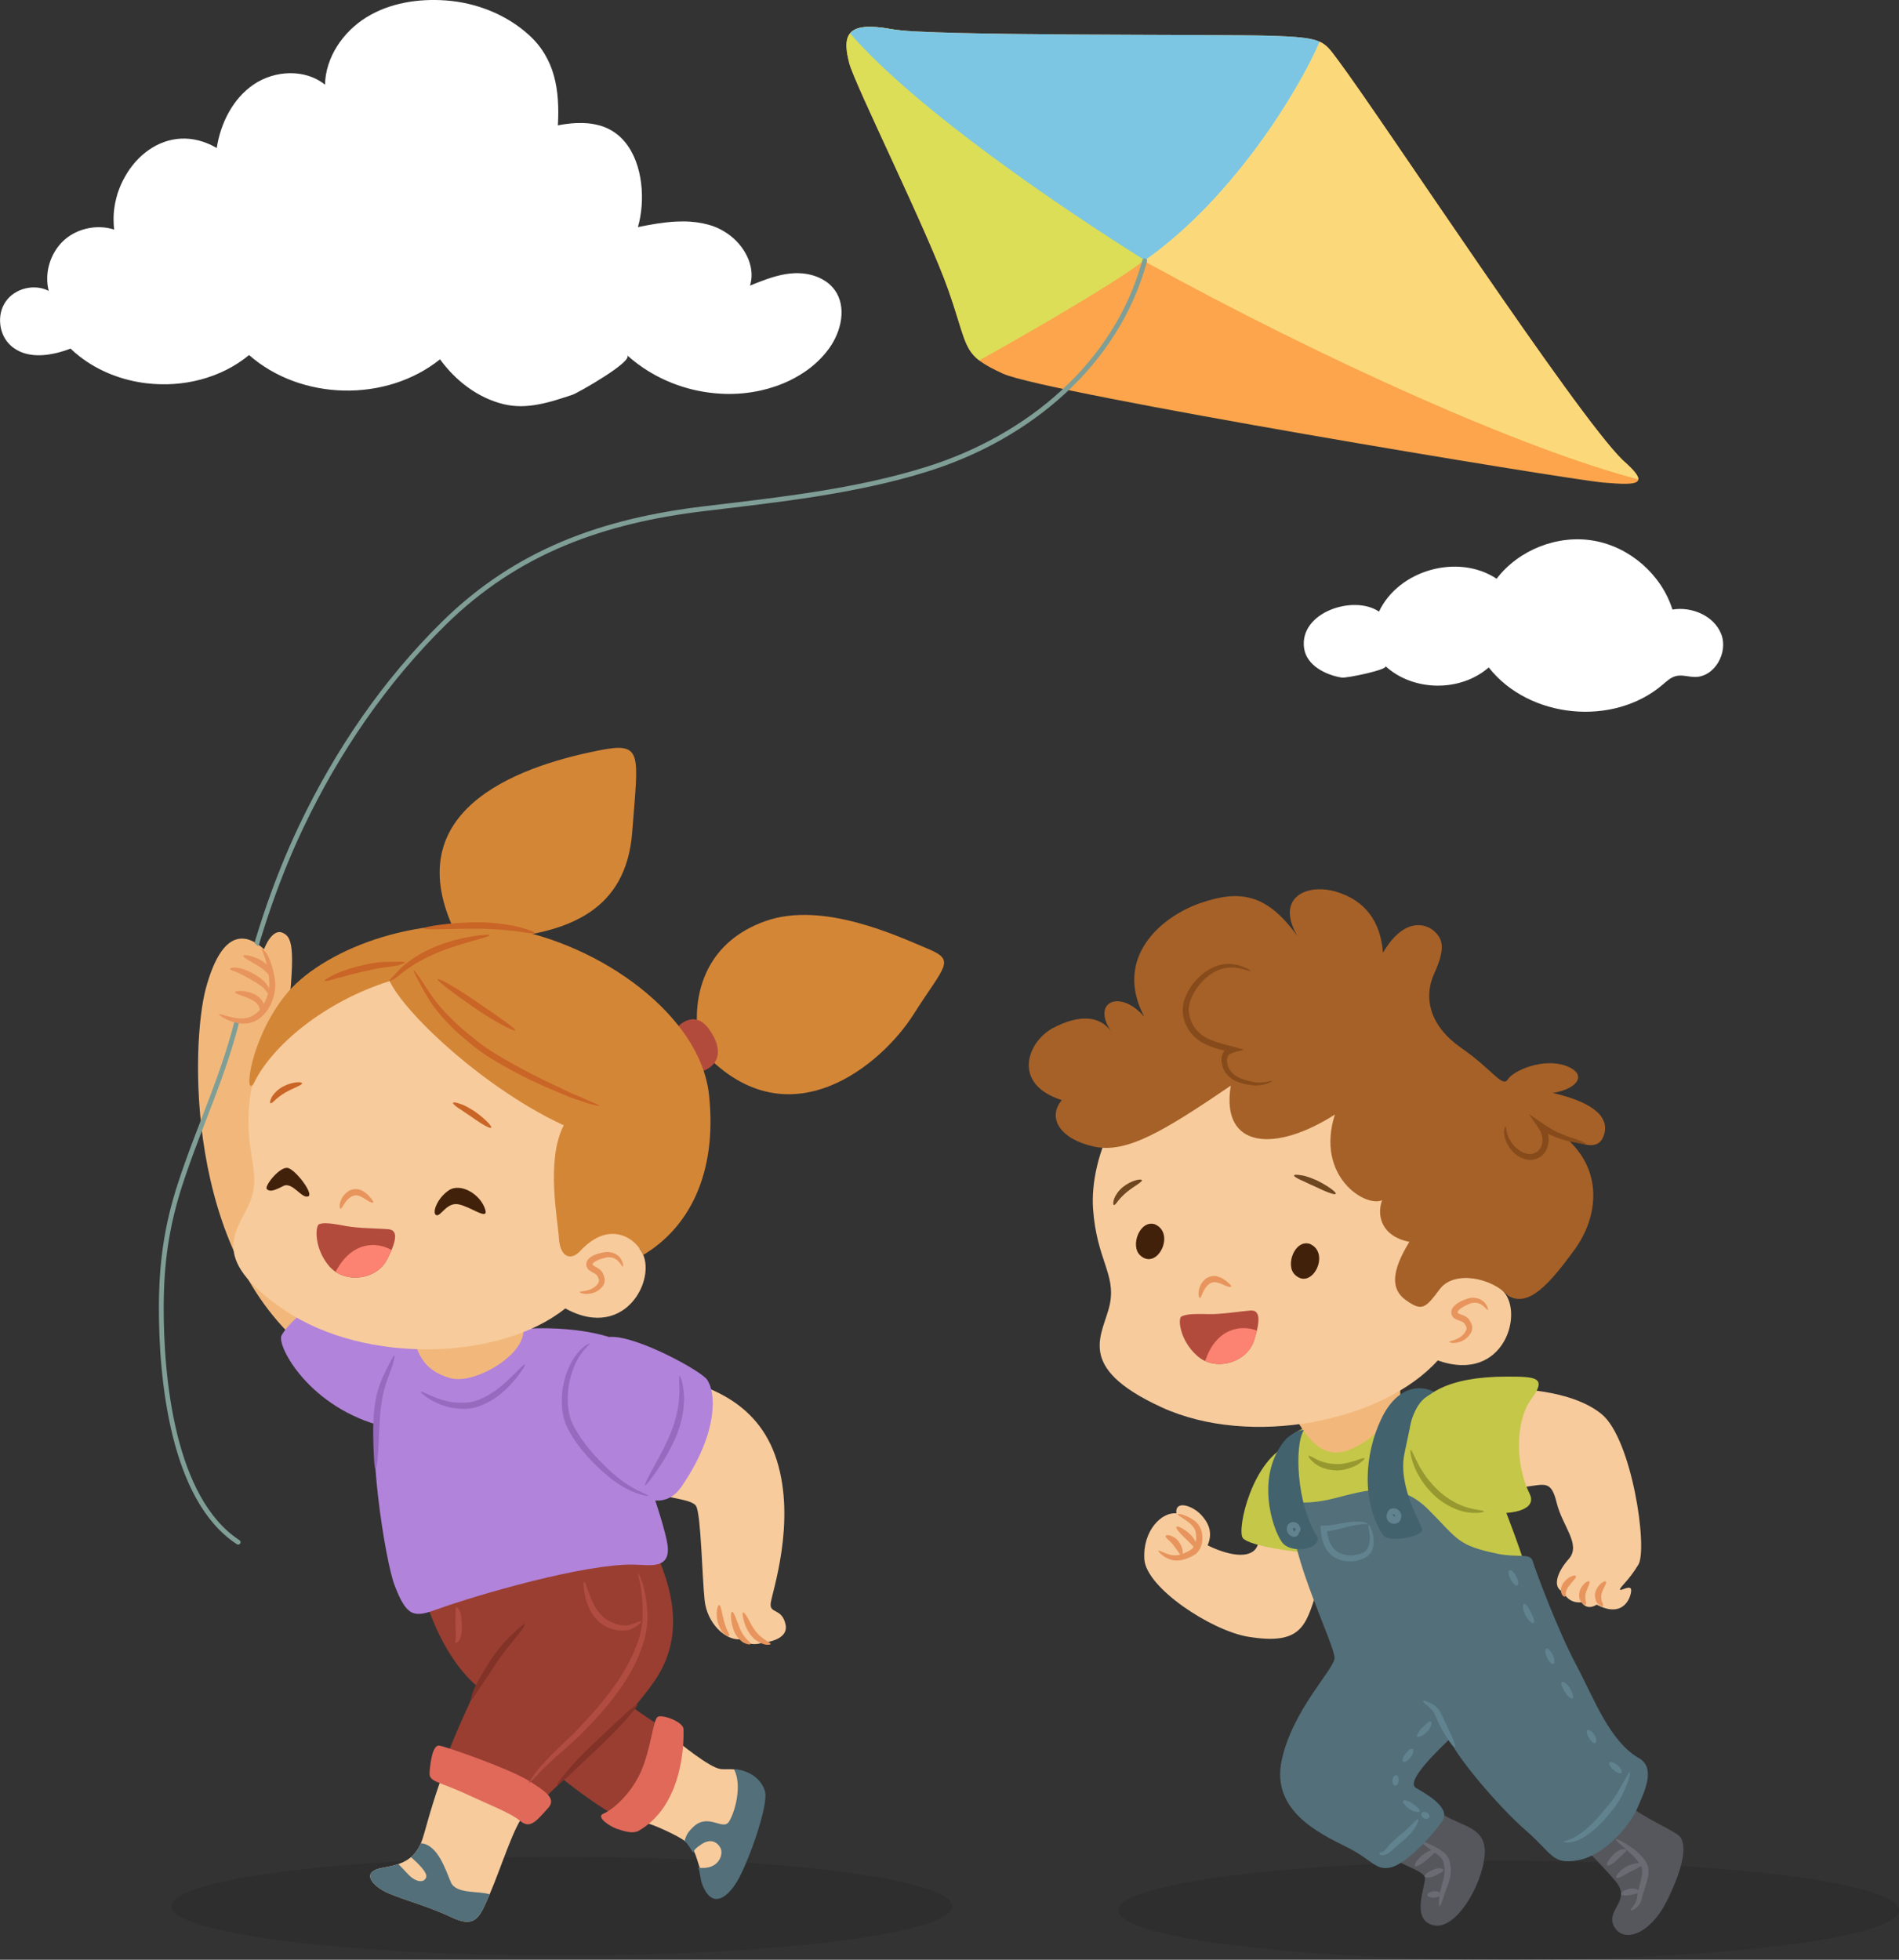 <?xml version="1.0" encoding="UTF-8"?>
<svg id="a" data-name="objects" xmlns="http://www.w3.org/2000/svg" viewBox="0 0 395.24 407.83">
  <rect x="0" y="0" width="395.24" height="407.83" fill="#333333" stroke="none"/>
  <defs>
    <style>
      .b {
        fill: #b04d40;
      }

      .c {
        fill: #f7cb9c;
      }

      .d {
        fill: #a66128;
      }

      .e {
        fill: #fff;
      }

      .f {
        fill: #b34b3d;
      }

      .g {
        fill: #fbd97b;
      }

      .h {
        fill: #61828f;
      }

      .i {
        fill: #7cc6e3;
      }

      .j {
        fill: #42626e;
      }

      .k {
        fill: #dcde57;
      }

      .l {
        fill: #e8955d;
      }

      .m {
        fill: #993e31;
      }

      .n {
        fill: #fc8271;
      }

      .o {
        fill: #42210b;
      }

      .p {
        fill: #f2b87b;
      }

      .q {
        fill: #979930;
      }

      .r {
        fill: #d48637;
      }

      .s {
        fill: #e0695a;
      }

      .t {
        fill: #fca54c;
      }

      .u {
        opacity: .1;
      }

      .v {
        fill: #c5c748;
      }

      .w {
        fill: #6e4620;
      }

      .x {
        fill: #526f7a;
      }

      .y {
        fill: #c96526;
      }

      .z {
        fill: #b283db;
      }

      .aa {
        fill: #823227;
      }

      .ab {
        fill: none;
        stroke: #7f9e96;
        stroke-linecap: round;
        stroke-miterlimit: 10;
      }

      .ac {
        fill: #9769bf;
      }

      .ad {
        fill: #874b1b;
      }

      .ae {
        fill: #6b6c73;
      }

      .af {
        fill: #56575c;
      }
    </style>
  </defs>
  <path class="e" d="m287.01,127.28c4.1-8.69,16.47-12.15,24.48-6.84,4.63-6.05,12.74-9.23,20.25-7.91,7.5,1.31,14.06,7.06,16.35,14.32,4.05-.67,8.67,1.3,10.16,5.13,1.48,3.83-1.38,8.93-5.49,8.9-1.35-.01-2.71-.52-4.01-.17-1.04.28-1.86,1.06-2.69,1.76-10.29,8.82-27.84,7.08-36.21-3.57-5.92,5.16-15.73,5.03-21.51-.29.78.71-8.07,2.56-9.08,2.4-3.23-.51-7.29-2.46-7.83-6.06-1.13-7.53,10.33-11.26,15.58-7.67Z"/>
  <ellipse class="u" cx="116.94" cy="396.69" rx="81.25" ry="10.28"/>
  <ellipse class="u" cx="314" cy="397.55" rx="81.25" ry="10.28"/>
  <path class="e" d="m173.74,60.37c-.7-.97-1.61-1.73-2.66-2.29-1.39-.75-3-1.14-4.61-1.22-.4-.02-.8-.02-1.2,0-1.19.06-2.37.27-3.52.57-.77.2-1.53.44-2.29.71s-1.5.56-2.25.85c-.37.15-.74.3-1.11.45.1-.32.17-.64.22-.96.05-.32.09-.64.1-.96.03-.7-.05-1.4-.2-2.09-.1-.48-.25-.95-.43-1.41-.09-.23-.19-.45-.29-.67-.64-1.33-1.56-2.57-2.68-3.61-.25-.23-.51-.45-.77-.66-.43-.34-.89-.65-1.36-.93-.21-.13-.42-.25-.63-.36-.5-.26-1-.5-1.52-.68-1.57-.56-3.18-.86-4.83-.98-.99-.07-1.98-.07-2.98-.02-2.66.13-5.35.62-7.96,1.15,1.56-5.39,1.11-13.1-2.69-17.7-1.27-1.53-2.91-2.72-4.97-3.36,0,0,0,0,0,0-.4-.12-.81-.22-1.22-.31-.11-.02-.22-.04-.33-.06-.32-.06-.63-.11-.95-.14-.1-.01-.21-.02-.31-.03-.35-.03-.69-.05-1.04-.06-.07,0-.14,0-.2,0-.42,0-.83,0-1.25.02h0c-1.24.06-2.49.23-3.7.47.41-7.26-.55-13.87-6.08-18.86C105.31,2.97,99.08.55,92.79.09c-5.71-.41-11.65.5-16.52,3.51-4.87,3-8.5,8.3-8.63,14.02-4.1-3.31-10.39-3.03-14.77-.09-4.38,2.94-6.95,8.06-7.76,13.27-1.26-.74-2.51-1.24-3.74-1.56h0c-5.05-1.31-9.76.68-13.05,4.3-.04.04-.08.08-.11.12-.16.18-.31.36-.46.55-.06.07-.12.14-.17.21-.14.17-.27.35-.4.53-.07.09-.13.18-.2.27-.12.17-.24.34-.35.52-.07.1-.14.21-.2.32-.11.17-.21.34-.31.52-.07.12-.13.24-.2.36-.09.17-.19.34-.28.51-.07.13-.13.27-.2.41-.08.16-.16.33-.23.49-.1.23-.19.46-.29.69-.08.19-.15.38-.22.58-.07.2-.14.39-.21.59-.04.14-.08.28-.12.42-.06.19-.11.38-.16.57-.04.14-.07.29-.1.43-.04.19-.09.38-.13.57-.03.15-.06.29-.08.44-.03.19-.07.39-.09.58-.02.15-.04.29-.06.44-.02.2-.04.4-.06.6-.01.14-.02.28-.03.43-.01.21-.02.42-.02.63,0,.13,0,.27,0,.4,0,.23.01.46.02.69,0,.11,0,.23.01.34.02.34.05.69.1,1.03-1.88-.61-3.93-.65-5.85-.18-.44.11-.87.24-1.3.4-1.27.48-2.45,1.2-3.44,2.13-.35.32-.67.67-.96,1.04-1.18,1.47-1.96,3.27-2.26,5.14-.22,1.4-.17,2.85.18,4.23-2.98-1.55-7.03-.55-8.95,2.21-.48.69-.81,1.46-1,2.28-.09.41-.15.82-.17,1.24-.02.42-.01.84.04,1.25.14,1.25.59,2.46,1.33,3.46.25.33.53.65.84.93.4.37.84.68,1.3.94s.94.47,1.44.63c.5.16,1.02.28,1.55.35,1.59.22,3.29.07,4.94-.3.28-.06.55-.13.82-.2.55-.15,1.08-.32,1.61-.5.26-.09.52-.19.78-.29.61.59,1.25,1.14,1.92,1.65,3.99,3.1,8.86,4.97,13.89,5.57,7.55.91,15.48-1.02,21.36-5.87,10.81,9.5,28.51,9.9,39.74.89,3.23,4.44,7.84,8.01,13.18,9.32.62.15,1.23.26,1.85.33.61.07,1.22.1,1.83.1.3,0,.61-.01.91-.03.6-.03,1.21-.1,1.81-.19.6-.09,1.2-.2,1.79-.33.6-.13,1.19-.28,1.78-.44,1.48-.41,2.95-.9,4.41-1.38,1.11-.37,12.76-6.98,11.38-8.23,2.77,2.5,5.99,4.46,9.46,5.82,2.82,1.11,5.8,1.81,8.82,2.09.69.06,1.38.11,2.07.13,2.48.07,4.97-.16,7.39-.69,2.11-.46,4.19-1.17,6.13-2.11,1.3-.63,2.54-1.37,3.7-2.21,1.74-1.27,3.28-2.78,4.53-4.54,2.5-3.5,3.63-8.54,1.13-12.04Z"/>
  <g>
    <path class="af" d="m299.55,377.11c4.45,3.17,9.95,2.82,9.45,9-.51,6.18-6.01,15.72-10.72,14.54-4.71-1.18-1.57-8.21-1.7-9.79-.13-1.58-4.79-2.57-7.2-4.55-2.42-1.97,10.17-9.2,10.17-9.2Z"/>
    <path class="c" d="m274,331.36c-2.25,7-3.17,11.08-14.25,9.25-7.6-1.26-21.25-10.17-21.58-16.17-.33-6,3.67-9.83,6.67-9.5-.33-2.83,3.33-1.66,5.17.33s2.33,4,1.33,6.33c5.5,2.67,9.33,2.5,10.33.17s2.17-10.83,2.17-10.83c0,0,15,1.83,10.17,20.42Z"/>
    <path class="v" d="m276.5,323.44c-6.33-.19-16.5-1.68-17.83-3.36-1.33-1.68,1.96-16.62,9.96-19.56,8.96-3.29,8.87,18.25,7.87,22.92Z"/>
    <path class="v" d="m317.25,325.23c-2.62-8-6.07-16.16-7.25-19.62-8.12-23.75-17.17-12.83-19.33-13.17s-20,3.67-22,6.5-2.5,16,5,27.33c7.5,11.33,40.08,14.29,43.58-1.04Z"/>
    <path class="af" d="m338.12,375.11c4.12,3.25,8.87,5.13,11.12,6.75s1,7.13-2.38,13.87-8.88,8.75-10.88,5.25,3.75-5.37.25-9.5-7.25-7.63-7.25-7.63l9.13-8.75Z"/>
    <path class="ae" d="m339.42,397.52c.04.11.92-.05,1.77-1.21l-.02.02c.3-.41.49-.94.6-1.48.03-.13.05-.26.08-.39.04-.12.08-.24.12-.36.09-.27.18-.54.27-.83.18-.57.37-1.18.56-1.81.13-.42.17-.7.24-1.1.05-.38.1-.77.06-1.2-.03-.73-.36-1.52-.76-2.02-.37-.53-.79-.97-1.2-1.38-.83-.8-1.67-1.37-2.37-1.83-1.42-.89-2.35-1.32-2.46-1.18-.11.15.65.87,1.9,1.93.61.54,1.36,1.16,2.06,1.93.34.39.7.8,1,1.25.32.45.47.85.51,1.38.05.56-.09,1.29-.21,1.83-.17.66-.33,1.29-.48,1.88-.07.3-.14.59-.21.86-.03.15-.07.3-.1.44-.01.14-.02.27-.04.4-.05.49-.14.88-.27,1.18l-.02.02c-.49,1.04-1.16,1.47-1.06,1.62Z"/>
    <path class="ae" d="m337.42,394.27c.13.14.36.18.65.2.32.01.74.02,1.33-.14-.08.02.04,0,.09-.01l.18-.03c.11-.02.22-.05.32-.07.21-.06.37-.09.53-.15.29-.09.52-.2.58-.38.05-.17-.13-.39-.51-.55-.19-.06-.43-.13-.67-.13-.12,0-.26-.01-.39,0l-.2.02c-.08.01-.08,0-.29.05-.41.12-.93.28-1.26.52-.35.26-.47.56-.34.68Z"/>
    <path class="ae" d="m336.42,390.77c.29.27,1.38-.45,2.78-1.19,1.42-.7,2.64-1.27,2.56-1.65-.07-.33-1.54-.32-3.16.47-1.6.85-2.43,2.15-2.17,2.36Z"/>
    <path class="ae" d="m334.5,388.19c.25.26,1.29-.36,2.28-1.35.49-.47.88-.87,1.18-1.13.29-.26.53-.41.54-.6.02-.17-.34-.37-.92-.25-.56.11-1.19.52-1.72,1.04-1.02,1.01-1.62,2.03-1.36,2.29Z"/>
    <path class="ae" d="m299.58,396.69c.15.04.44-.58.8-1.66.18-.53.38-1.22.61-1.85.26-.69.61-1.48.81-2.47v.05c.04-.32.12-.65.15-.99,0-.34.05-.69,0-1.03-.03-.3-.05-.61-.12-.9-.06-.29-.1-.57-.24-.89-.25-.62-.67-1.09-1.08-1.44-.86-.67-1.61-1.06-2.29-1.4-1.34-.66-2.21-.98-2.3-.82-.09.16.61.77,1.8,1.61.59.41,1.34.93,1.98,1.51.31.3.55.63.69,1,.07.16.11.42.16.67.06.24.06.5.09.75.04.29,0,.57,0,.84-.02.27-.07.54-.1.8v.05c-.14.79-.4,1.58-.61,2.33-.2.82-.28,1.45-.35,2.01-.14,1.11-.15,1.8,0,1.84Z"/>
    <path class="ae" d="m297.08,394.36c-.03.36.74.63,1.48.53.34,0,.65-.11.86-.16.23-.08.43-.21.49-.38.06-.17-.04-.36-.32-.54-.29-.21-.69-.25-1.14-.24-.82.1-1.34.41-1.36.78Z"/>
    <path class="ae" d="m296.58,390.61c.06.06.17.09.29.11.11,0,.24,0,.42,0,.16-.02.38-.04.62-.09.28-.06.54-.16.81-.29.27-.13.47-.23.68-.36.19-.09.35-.19.5-.29.27-.13.5-.31.52-.49.02-.18-.21-.34-.69-.42-.22,0-.47.02-.76.07-.25.07-.55.18-.79.29-.24.12-.46.24-.67.34-.22.12-.43.23-.6.39-.17.13-.29.3-.34.44-.05.14-.04.23.03.3Z"/>
    <path class="ae" d="m294.5,388.36c.27.26,1.29-.4,2.39-1.26.6-.49,1.03-.87,1.36-1.2.33-.28.55-.53.51-.71-.04-.17-.39-.24-.94-.12-.52.14-1.18.53-1.73.97-1.22.96-1.84,2.06-1.58,2.31Z"/>
    <path class="x" d="m311.75,323.36c4.16.86,6.75-.25,7.25,1.5s5.25,14.5,9,21.5,7,16.25,13.5,19.75c3,2.25.75,6.75-.75,10.25s-6.75,9.75-12.25,10.75-5.25-1.25-11-6.25-15-16-15.75-19c-5.75,5.5-8.75,9.25-7,10.25s7.25,4,5.5,6.75-7.5,9-10.75,9.75-3.75-1.5-9.25-4.25-15.75-7.5-13.5-18c2.25-10.5,10.75-18.75,11-21.25s-9.5-21.5-9-31c.5-2.5,1.75-.5,8.75-2.25s13.5-4,19.75,2.25c6.25,6.25,6,7.5,14.5,9.25Z"/>
    <path class="p" d="m290.62,287.36c3.87,5.13-6.79,14.75-12.29,14.92-5.5.17-8.46-6.96-10.96-11.29s23.25-3.62,23.25-3.62Z"/>
    <path class="c" d="m312.5,268.36c5,4.25.75,19.75-13.25,14.75-11.5,12.75-39,18.25-57.5,9.75-18.5-8.5-12-15.25-10.75-21.5,1.25-6.25-2.75-9.25-3.5-19.75s5.5-27.25,22-35c16.5-7.75,62.25,27.75,63,51.75Z"/>
    <path class="f" d="m251.5,273.48c2.55.08,6.88-.62,8.75-.75s2.25,1.63.75,6.25-8,6.5-11.75,3.25-4.12-7.88-3.37-8.25,1.63-.62,5.63-.5Z"/>
    <path class="d" d="m313.83,269.61c-3.33-3.67-11.17-5.33-14.17-1.33s-3.67,4.67-7,2.33c-3.33-2.33-3-6.17.67-12.17-5.83-1.17-6.83-5.5-5.67-8.67-3.42,1.58-13.92-4.92-9.83-17.83-12.17,7.83-23.83,7.33-21.67-6-14,9.5-21.67,14.17-28.5,12.67s-9.83-5.83-6.67-9.67c-10.5-3.33-7.17-12.17-1.83-15,5.33-2.83,9.83-2.67,12.17.83-4.33-6.33,1.83-9,6.83-3.17-6.5-12.33,3.5-20.83,11.67-23.66,8.17-2.83,13.83-2,20.17,6.83-4.67-8.17,2.17-11,8.17-9.17s9.17,6.17,9.67,12.67c4.5-7.67,9.17-6,10.83-4.33s2.17,3.5-.17,8.67-.83,11,5.67,15.5,8.5,8.33,9.67,6.5,7.33-4.5,12-2.83,2.67,4.83-2.67,5.67c11.5,2.67,11.5,6.83,10.5,9.17s-3.33,2.17-8,0c8.17,6.83,7,16.67,2,23.5-5,6.83-9.5,12.17-13.83,9.5Z"/>
    <path class="l" d="m249.75,270.11c.2,0,.33-.52.65-1.22.31-.69.89-1.64,1.79-1.96.83-.32,1.88.21,2.64.53.78.34,1.35.45,1.42.28.07-.17-.28-.54-.95-1.08-.33-.27-.78-.58-1.35-.84-.57-.25-1.4-.41-2.21-.12-.8.27-1.32.85-1.67,1.39-.35.55-.5,1.1-.58,1.56-.13.93.09,1.48.25,1.48Z"/>
    <path class="w" d="m269.33,244.61c-.04.18.42.49,1.19.86.78.32,1.81.87,2.99,1.37,2.31,1.14,4.33,1.93,4.5,1.6.16-.32-1.54-1.61-3.93-2.79-1.23-.53-2.37-.97-3.27-1.07-.88-.15-1.43-.15-1.47.03Z"/>
    <path class="w" d="m231.83,250.77c.18.06.48-.31.88-.86.44-.53,1.04-1.21,1.85-1.87,1.62-1.29,3.23-2.07,3.1-2.44-.09-.32-2.04-.08-3.94,1.42-.93.76-1.55,1.7-1.83,2.44-.25.76-.23,1.26-.06,1.3Z"/>
    <path class="j" d="m298.66,289.77c-2.5-1.5-7.67-1.83-11.17,5.5s-4.17,17.17.33,24.17c1.5,1.83,8.17.17,8.17-1s-5.17-9-3.67-16c1.5-7,1.83-11,6.33-12.67Z"/>
    <path class="j" d="m271.37,297.61c-2,3.17-1.54,15.5,2.79,22.17,1,2.5-5.33,3.83-7.33,1.17-2-2.67-5.75-14.08.92-21.58,2.5-2.12,3.63-1.75,3.63-1.75Z"/>
    <path class="c" d="m312,288.94c3.35,0,15,.17,21.33,5.33s9.67,28,7.67,31.33-3.83,4.67-3.83,5.17,2.33-1.17,2.33.17c0,1.33-1.5,6-7.17,3-2.17,1.33-3.17-.5-3.17-.5-2.83.33-3.83-2.17-3.83-2.17-2.17-.83-1.5-3.83,1.17-6.83s-1.33-6.83-2.5-11.67-2.5-3.83-6.67-3.33-16.83,2.17-17.83-6.5,8.67-14,12.5-14Z"/>
    <path class="v" d="m313.62,286.48c5.98,0,8.46.11,5.12,4.63-3.34,4.52-3.47,13.5-.38,19.75,3.1,6.25-17.84,5.09-22.12-2.38-4.29-7.47-7.25-22,17.38-22Z"/>
    <path class="h" d="m290.83,315.44s-.05.09-.04.17c0,.07.02.22-.03.21.06.02,0,0,.03,0,0,0-.04-.03-.05-.05,0,0,0,0,0,0-.05,0-.1-.02-.15-.03-.14-.03-.33-.11-.48-.22-.35-.26-.2-.49-.13-.43-.04-.01.25.09.31.21.06.03.07.32,0,.41-.03.06-.03.05-.07.07-.02,0-.18.02-.24,0-.12-.02-.17-.09-.2-.3-.02-.2.08-.4.14-.46.04-.06.15-.08.34-.02l.1.04c.14-.07.35.33.47.57.13.25.26.38.34.35.08-.03.11-.18.13-.46,0-.14,0-.31-.05-.54-.04-.21-.2-.59-.61-.75.03.01.06.03.1.04-.26-.21-.82-.43-1.36-.14-.49.29-.75.8-.79,1.34-.01.28.02.58.19.88.16.29.46.56.78.66.33.12.6.14,1,.06.18-.03.37-.15.54-.26.14-.14.3-.29.37-.46.29-.63.27-1.29-.18-1.85-.44-.47-.94-.7-1.67-.55-.16.06-.32.1-.43.23-.12.11-.24.21-.28.37-.17.28-.09.59-.1.86.14.56.56.84.87.97.33.13.63.17.92.13.14-.02.29-.06.43-.15.15-.09.26-.28.25-.44-.03-.31-.18-.37-.26-.42-.09-.05-.15-.05-.18-.03Z"/>
    <path class="h" d="m269.83,317.94c-.09.03-.15.14-.19.31-.03.18-.1.34-.18.38-.08.06-.2,0-.2-.06,0,0-.05-.07-.09-.17-.04-.09-.05-.15-.04-.25.04-.19-.02-.12.05-.17.11-.03.31.03.39.08l.06.08c.37.16.47.84.7.8.1,0,.2-.12.29-.35.02-.13.08-.28.04-.5-.02-.23-.13-.45-.29-.68l.06.08c-.25-.42-.67-.72-1.26-.75-.31,0-.69.1-.94.38-.14.14-.23.29-.28.44-.07.16-.11.32-.12.46-.05.35.05.75.23,1.03.08.15.2.26.32.38.14.12.3.22.48.29.34.14.69.15.96.02.27-.13.43-.37.5-.61.1-.5-.05-.86-.17-1-.12-.16-.23-.23-.31-.2Z"/>
    <path class="h" d="m296.16,353.94c-.11.14.41.66,1.24,1.32.18.17.39.36.6.56.1.1.17.22.26.34.07.11.21.25.22.3.28.66.6,1.38.95,2.13.67,1.48,1.58,2.84,2.15,3.7.61.88,1.08,1.4,1.24,1.33.17-.07,0-.74-.42-1.77-.42-1.08-1.08-2.29-1.78-3.83-.36-.75-.71-1.46-1.05-2.1-.15-.27-.3-.35-.43-.51-.14-.14-.27-.29-.41-.39-.29-.19-.56-.38-.81-.52-1.02-.49-1.64-.68-1.75-.54Z"/>
    <path class="h" d="m315.83,329.94c.3-.21.2-1.05-.24-1.86-.49-.94-1.14-1.52-1.43-1.31-.3.21-.2,1.05.23,1.86.49.94,1.14,1.52,1.43,1.31Z"/>
    <path class="h" d="m319.17,337.77c.34-.13.03-1.26-.54-2.23-.44-1.02-1.14-1.96-1.46-1.77-.31.19-.26,1.11.28,2.36.68,1.16,1.37,1.77,1.72,1.64Z"/>
    <path class="h" d="m323.33,346.27c.32-.16.25-1-.16-1.88-.41-.87-1.01-1.45-1.34-1.29-.33.16-.25,1,.16,1.88.41.87,1.01,1.45,1.34,1.29Z"/>
    <path class="h" d="m327.33,353.44c.25-.25.02-1.05-.53-2.05-.29-.5-.67-.93-1.03-1.16-.37-.23-.66-.26-.77-.12-.12.15-.06.41.07.73.13.33.32.75.6,1.22.28.48.61.91.93,1.16.32.26.61.34.74.22Z"/>
    <path class="h" d="m332,362.77c.34-.12.33-.95-.15-1.75-.49-.8-1.28-1.18-1.51-.92-.25.28-.04.92.39,1.6.42.7.93,1.19,1.28,1.06Z"/>
    <path class="h" d="m337.5,368.94c.22-.29-.14-.99-.81-1.57-.67-.58-1.43-.85-1.69-.59-.26.25.1.96.81,1.57.71.61,1.47.88,1.69.59Z"/>
    <path class="h" d="m295,361.44c.17.1.41.03.74-.11.17-.07.37-.18.61-.34.11-.06.24-.2.37-.33.06-.06.18-.19.04-.04l.2-.17c.55-.47.78-1.02.91-1.39.12-.37.12-.66-.02-.77-.15-.11-.42-.01-.75.25-.32.24-.65.64-1.01.92l-.13.12c-.24.25-.21.23-.25.27-.06.08-.09.16-.18.25-.14.17-.29.36-.41.55-.24.38-.27.72-.11.8Z"/>
    <path class="h" d="m292,366.61c.29.22.97-.14,1.58-.87.62-.76.74-1.66.42-1.8-.35-.15-.9.3-1.44.97-.57.68-.85,1.48-.56,1.7Z"/>
    <path class="h" d="m290.5,371.61c.37-.09.56-.54.61-1.01.08-.51-.08-1.1-.45-1.16-.36-.06-.75.31-.86.99-.08.75.36,1.26.69,1.17Z"/>
    <path class="h" d="m295.5,376.94c.11-.37-.54-.92-1.42-1.55-.9-.67-1.93-.94-2.08-.62-.17.33.4,1.01,1.33,1.7.98.71,2.08.8,2.17.47Z"/>
    <path class="h" d="m297.5,378.11c.08-.36-.18-.77-.57-.92-.48-.2-.99-.1-1.09.25-.1.35.12.77.56.96.53.2,1.03.07,1.11-.29Z"/>
    <path class="h" d="m284.83,317.27c-.14.05.12.89.24,2.3.04.69.06,1.58-.3,2.38-.18.39-.43.76-.82,1.02-.38.26-.86.43-1.4.54h-.02s-.04.01-.04.01c-1.51.4-3.61.11-4.85-1.22-.59-.62-.96-1.41-1.18-2.24-.11-.42-.19-.84-.25-1.27-.02-.15-.01-.07-.02-.1v-.02s.01-.01.02-.02h.01s.17-.02.17-.02l.33-.03c.21-.04.42-.08.63-.11.42-.07.81-.16,1.18-.25.74-.19,1.42-.36,2.05-.52.62-.17,1.18-.27,1.67-.36.49-.08.92-.1,1.27-.15.69.01,1.11-.02,1.13-.11.02-.09-.36-.23-1.1-.4-.37-.03-.83-.08-1.37-.07-.53.03-1.14.07-1.78.18-.65.09-1.35.24-2.09.37-.37.07-.75.14-1.14.18-.19.03-.39.05-.59.08-.25.01-.5.02-.75.04l-.62.03-.32.02h-.08s0,.08,0,.08l.02.16c.04.4.08.8.12,1.2.05.46.13.94.25,1.43.24.97.7,2,1.47,2.81.83.9,1.96,1.42,3.03,1.62,1.08.21,2.16.15,3.12-.15h-.06c.67-.14,1.32-.4,1.85-.82.54-.42.88-1,1.07-1.54.38-1.12.22-2.1.08-2.84-.35-1.5-.85-2.24-.95-2.2Z"/>
    <path class="l" d="m241.12,322.73c-.05.07.1.3.45.63.35.32.91.77,1.76,1.1.42.18.93.28,1.48.31.27-.02.56-.04.85-.07.29-.03.56-.13.85-.2.29-.06.57-.18.86-.3.28-.12.58-.23.86-.41l.42-.26.23-.14c.1-.07.16-.16.23-.22.28-.26.48-.58.67-.91.35-.68.46-1.4.47-2.07.02-.33-.02-.66-.06-.97-.03-.15-.05-.31-.08-.46-.04-.16-.1-.32-.16-.48-.46-1.27-1.44-1.94-2.18-2.36-1.55-.82-2.58-.95-2.65-.82-.09.19.87.67,2.14,1.6.62.47,1.3,1.11,1.54,1.96.24.86.24,2.1-.2,2.99-.13.22-.25.43-.43.59-.09.14-.4.27-.6.43-.21.16-.47.26-.71.37-.24.12-.47.23-.72.3-.96.38-1.79.42-2.54.22-1.48-.39-2.37-1.03-2.48-.84Z"/>
    <path class="l" d="m242.62,319.61c-.2.37.93,1.02,1.62,1.98.19.21.39.54.57.78.18.25.34.46.46.63.25.34.4.6.6.61.09,0,.17-.08.22-.24.05-.15.11-.42.05-.69-.03-.29-.13-.6-.28-.92-.15-.32-.28-.62-.57-.98-.51-.74-1.26-1.07-1.75-1.23-.5-.12-.85-.12-.93.05Z"/>
    <path class="l" d="m244.87,317.73c-.26.27.69,1.37,1.87,2.46l.23.2s.06.05.05.04l.11.13c.15.16.28.29.4.41.25.24.45.44.6.61.3.3.32.54.49.66.08.04.19,0,.31-.2.11-.19.13-.53.03-.86-.1-.33-.28-.67-.5-.98-.11-.15-.22-.3-.34-.46l-.08-.1c-.07-.09-.13-.15-.16-.18l-.24-.22c-1.31-1.2-2.53-1.75-2.78-1.5Z"/>
    <path class="l" d="m333.62,334.23c.05-.19.04-.37-.19-.93-.03-.06-.11-.18-.11-.2,0,0,.01-.04,0-.09-.02-.11-.04-.23-.04-.38-.02-.13,0-.31,0-.47v-.28c0-.07,0-.04,0-.05l.03-.07c.34-1.31,1.23-2.36.94-2.64-.13-.13-.48,0-.95.34-.44.36-1.04,1.03-1.27,1.97l-.07.22v.25c0,.11,0,.2.02.31.02.22.04.42.1.63.04.21.12.41.23.59.05.09.09.21.21.31.09.09.1.08.16.13.19.17.4.33.57.4.22.08.33.05.37-.03Z"/>
    <path class="l" d="m330,333.98c.14-.11.13-.46.01-.88-.03-.45-.14-.95.02-1.52.33-1.14,1.04-2.24.72-2.48-.14-.12-.46.01-.87.35-.39.35-.9.93-1.14,1.82-.04.23-.06.45-.08.67,0,.22.05.43.08.63.07.39.29.69.42.93.39.42.69.59.83.48Z"/>
    <path class="l" d="m325.75,332.23c.16-.11.1-.44.16-.8.05-.36.23-.8.6-1.31.75-1.03,1.67-1.8,1.49-2.13-.14-.31-1.52-.02-2.56,1.36-.25.35-.44.75-.52,1.15-.07.41-.05.8.07,1.1.25.6.63.74.76.64Z"/>
    <path class="n" d="m250.83,283.24c2.33-7.01,7.61-7.56,10.76-6.34-.15.62-.34,1.3-.59,2.08-1.3,4.02-6.39,5.96-10.16,4.26Z"/>
    <path class="q" d="m293.62,301.73c-.15.03-.08,1.28.62,3.16.33.95.89,2,1.59,3.13.74,1.1,1.67,2.25,2.8,3.29,1.14,1.05,2.4,1.84,3.61,2.42.61.28,1.2.52,1.78.67.56.2,1.12.27,1.62.36,2.02.26,3.24-.08,3.22-.22,0-.22-1.22-.23-3.04-.7-.45-.14-.95-.25-1.45-.48-.52-.18-1.04-.44-1.59-.72-1.08-.59-2.21-1.34-3.27-2.31-1.05-.97-1.94-2.01-2.69-3-.71-1.02-1.32-1.97-1.74-2.83-.88-1.68-1.27-2.82-1.47-2.77Z"/>
    <path class="q" d="m272.37,302.98c-.12.1.27.75,1.21,1.53.95.76,2.59,1.44,4.47,1.48,1.9.07,3.48-.66,4.52-1.19,1-.66,1.52-1.17,1.42-1.31-.1-.16-.8.06-1.81.47-1.06.28-2.49.79-4.12.72-1.61-.04-3.02-.47-3.99-.95-.95-.5-1.56-.88-1.7-.74Z"/>
    <path class="l" d="m301.66,279.27c-.01.11.76.39,2.06.02.64-.18,1.41-.6,2.02-1.33.14-.2.29-.39.43-.61.09-.28.27-.57.24-.9.07-.68-.27-1.23-.58-1.73l.04.05c-.32-.55-.88-.86-1.33-1.04-.44-.17-.92-.33-1.08-.45-.02,0,.01,0-.02-.03-.02-.03-.06-.06-.05-.08-.03-.04-.01-.08-.02-.12.01-.1.14-.29.31-.46.36-.35.85-.64,1.32-.88.46-.24.99-.45,1.36-.55.4-.05.83-.08,1.18.02.71.15,1.21.6,1.52.93.33.33.51.55.6.5.07-.04.05-.33-.18-.79-.21-.45-.7-1.16-1.67-1.53-.48-.19-1.02-.24-1.63-.21-.63.11-1.13.29-1.7.53-.56.25-1.14.55-1.7,1.05-.27.27-.57.58-.7,1.13-.04.28-.04.57.07.83.04.15.11.25.18.35.08.09.16.29.3.35.61.4,1.04.47,1.42.63.38.14.61.29.73.48l.04.05c.22.33.43.66.4.93.05.15-.07.27-.06.41-.09.16-.18.32-.27.47-.41.6-.95,1-1.45,1.25-1.01.51-1.78.54-1.77.72Z"/>
    <path class="ad" d="m313.33,234.44c-.07-.02-.27.36-.29,1.12,0,.74.23,1.85.95,2.99.7,1.12,1.92,2.4,3.84,2.78.98.18,2.06-.06,2.95-.72.89-.67,1.4-1.78,1.51-2.87.04-.3.04-.59.02-.89,0-.15-.03-.29-.05-.43-.02-.12-.05-.35-.05-.33-.04-.15-.03-.07-.05-.12-.05-.05-.02-.04.02-.03.02,0,0,0,.07.03.16.08.32.18.49.25.33.14.65.28.96.42,1.26.45,2.42.83,3.38.99,1.92.35,3.02.63,3.09.48.07-.13-1.01-.71-2.88-1.28-.93-.27-1.97-.72-3.15-1.22-.28-.14-.58-.29-.87-.44-.15-.07-.29-.16-.44-.25-.3-.19-.6-.38-.9-.57-.64-.39-1.27-.84-1.93-1.29-.59-.4-1.18-.81-1.79-1.23.33.47.65.95.98,1.43l.47.69.35.54.35.54c.1.16.29.41.29.49l.23.67c.1.28.07.29.1.43.01.11.04.22.04.33.01.22.01.44-.01.66-.08.81-.44,1.55-.99,1.99-.55.43-1.31.64-1.97.54-1.41-.21-2.57-1.19-3.26-2.11-.72-.93-1.06-1.86-1.2-2.51-.13-.65-.11-1.05-.22-1.07Z"/>
    <path class="ad" d="m264.83,224.94c-.03-.07-.41.04-1.1.18-.17.03-.36.06-.58.1-.21.01-.45.03-.7.05-.25.02-.53,0-.82,0h-.22c-.07,0-.09-.01-.18-.03-.15-.03-.31-.06-.47-.09-1.25-.28-2.88-.61-4.11-1.69-.59-.56-1.1-1.27-1.2-2.18-.11-.44-.1-.87.03-1.26.07-.19.15-.37.27-.52l.04-.06c.07-.07.07-.05.08-.06h.04s.08-.04.08-.04l.16-.06.63-.24.32-.12c.11-.04.39-.1.57-.15l1.26-.31-.5-.14-.12-.04-.17-.06-.88-.24c-.67-.18-1.35-.36-2.04-.54-.81-.21-1.44-.39-2.16-.63-1.39-.46-2.75-1.11-3.74-2.17-1.08-1.1-1.72-2.52-1.86-3.92-.18-1.42.32-2.76.96-3.98,1.3-2.42,3.32-4.11,5.22-4.89,1.92-.76,3.69-.5,4.84-.21,1.16.29,1.8.55,1.84.45.03-.06-.52-.48-1.69-.94-1.13-.45-3.07-.92-5.31-.18-2.18.76-4.45,2.53-5.96,5.18-.18.33-.34.69-.52,1.03-.16.36-.28.75-.42,1.12-.11.39-.17.82-.24,1.24,0,.42-.06.85,0,1.28.15,1.73.93,3.44,2.19,4.72,1.22,1.29,2.82,2.01,4.29,2.49.72.23,1.54.45,2.14.6.01,0,.14,0,.07.02-.03.03,0-.03-.08.09-.22.29-.35.6-.45.91-.18.62-.16,1.28-.01,1.82.08.28.12.55.22.81.13.25.25.5.38.74.13.24.33.42.49.63l.25.3.29.24c.2.16.39.31.58.46.22.1.43.21.64.31.42.22.83.35,1.23.46.4.13.78.21,1.16.27.37.07.72.13,1.06.16.17.02.33.04.49.05.06,0,.2.03.28.01l.23-.02c.31-.03.59-.03.85-.08.26-.05.51-.1.74-.14.22-.07.42-.14.59-.2.69-.27,1.01-.51.99-.56Z"/>
    <path class="h" d="m325.5,383.27c0,.09.29.17.85.18.55-.01,1.37-.16,2.27-.57,1.8-.8,3.93-2.54,5.82-4.78.84-1.05,1.71-2.02,2.36-3.06.35-.49.6-1.03.87-1.5.24-.5.42-.99.61-1.43l-.02.04c.43-.96.76-1.79.9-2.4.12-.62.09-.97,0-.99-.1-.02-.26.29-.51.8-.28.51-.71,1.22-1.26,2.15l-.02.04c-.21.39-.44.81-.68,1.25-.29.42-.55.9-.9,1.35-.65.93-1.51,1.85-2.35,2.9-1.82,2.16-3.7,3.87-5.25,4.81-1.53.96-2.7,1-2.7,1.21Z"/>
    <path class="h" d="m287.33,385.44c-.08,0-.15.12-.22.33l-.03.1.21.12c.47.26,1.43-.01,2.16-.67.2-.16.38-.34.57-.55.05-.06.1-.12.07-.08-.02.02.08-.06.12-.09.1-.08.21-.17.31-.25.43-.34.87-.72,1.33-1.12.58-.5,1.13-1.01,1.63-1.53.46-.53.85-1.01,1.11-1.47.56-.89.71-1.56.57-1.63-.34-.16-1.75,1.75-4.15,3.61-.45.4-.88.79-1.28,1.16-.1.09-.2.19-.29.28l-.18.17c-.12.13-.14.18-.17.22-.13.19-.26.36-.4.52-.54.65-1.03.94-1.33,1,.06.08.13.15.18.22-.07-.22-.14-.33-.22-.33Z"/>
    <g>
      <path class="o" d="m272.47,259.35c-2.75-1.01-4.46,4.71-2.16,5.93,1.92,1.02,3.5-.86,3.74-2.57.17-1.22-.46-2.95-1.58-3.36Z"/>
      <path class="o" d="m272.34,259.83c-2.11-.66-2.88,2.72-2.45,4.17.17.59.63.87,1.19,1.03.89.27,1.65-.52,2.06-1.18.8-1.26.53-3.41-.92-4.08-.58-.27-.08-1.13.5-.86,4.24,1.96.31,9.72-3.2,6.38-2.08-1.98-.03-7.41,3.09-6.43.61.19.35,1.16-.27.96Z"/>
    </g>
    <g>
      <path class="o" d="m240.22,255.26c-2.75-1.01-4.46,4.71-2.16,5.93,1.92,1.02,3.5-.86,3.74-2.57.17-1.22-.46-2.95-1.58-3.36Z"/>
      <path class="o" d="m240.09,255.75c-2.11-.66-2.88,2.72-2.45,4.17.17.59.63.86,1.19,1.03.89.27,1.65-.52,2.06-1.18.8-1.26.53-3.41-.92-4.08-.58-.27-.08-1.13.5-.86,4.24,1.96.31,9.72-3.2,6.38-2.08-1.98-.03-7.41,3.09-6.43.61.19.35,1.16-.27.96Z"/>
    </g>
  </g>
  <g>
    <path class="t" d="m278.41,12.43c9.04,12.05,49.67,74,59.33,83.33,5.67,5,3.67,5.33-4,4.67s-116.33-18.67-125-22.67-7-5-11.33-17.33c-4.33-12.33-19.43-42.64-20.67-47.33-1.67-6.33,0-8.67,9-7,7.71,1.43,67,1,78.33,1.33s11.33,1,14.33,5Z"/>
    <path class="k" d="m176.75,13.1c-1.67-6.33,0-8.67,9-7,.6.11,1.5.21,2.66.3,20.43,13.07,52.42,34.03,52.42,34.03l-1.67,12.92c-4.82,4.36-27.57,17.35-35.36,21.65-3.25-2.52-3.18-5.44-6.39-14.57-4.33-12.33-19.43-42.64-20.67-47.33Z"/>
    <path class="i" d="m176.93,6.95c1.2-1.47,3.91-1.75,8.81-.85,7.71,1.43,67,1,78.33,1.33,6.18.18,8.99.46,10.75,1.33-3.4,10.08-17.43,35.1-36.5,45.42-16.75-10.47-47.36-31.12-61.4-47.24Z"/>
    <path class="g" d="m274.66,8.68c1.59.72,2.34,1.86,3.75,3.75,9.04,12.05,49.67,74,59.33,83.33,2.28,2.01,3.3,3.26,3.23,4-23.73-6.21-64.81-24.5-102.9-45.45,18.75-13.1,32.38-35.83,36.58-45.63Z"/>
    <path class="p" d="m80.31,265.51c-4.94-6.41-22.66-33.59-20.77-50.44,1.89-16.85,1.61-19.91-.69-20.94-2.3-1.03-3.89,3.39-3.89,3.39-4.52-4.01-9-3.18-12.09,8.07-3.09,11.25-4.61,55.03,21.56,75.74,11.87,2.26,15.89-15.81,15.89-15.81Z"/>
    <path class="z" d="m89.25,281.93c-2.33-4.67-10.83-14.33-13.67-14.5s-13.5,4.5-17,10.5c-1,2.17,5.83,15.17,21.5,19,7.5-7.83,9.17-15,9.17-15Z"/>
    <path class="m" d="m129.58,353.6c2,2,7.67,5.33,8.5,6.17s-6.83,18.83-9.17,18.33-13.83-9-15.33-11.17,13.33-12.17,16-13.33Z"/>
    <path class="c" d="m139.7,361.31c1.79,1.5,8.04,6.59,10.29,6.84s6.5-1.12,8,5.5c1.5,6.63-3.81,11.14-4.55,14.96-.74,3.81-4.71,8.3-6.95,2.54-2.24-5.76-1.09-6.8-6.5-9.5-6.33-3.17-7.29-2.34-8.79-3.84s8.5-16.5,8.5-16.5Z"/>
    <path class="c" d="m109.2,377.56c-2.12,2.12-4.87,11-7.12,16.25s-3,7.62-8.25,5.12c-5.25-2.5-11.5-4-14.12-5.5s-4.37-4,0-4.75,7.12-1.87,8.5-6.87,3.5-12.12,5-14.75,16,10.5,16,10.5Z"/>
    <path class="m" d="m134.33,318.43c3.25,6.75,10,19.5,2,31.25-6,8.81-18.5,20-24,25.5-7.75-3.5-19.75-8.25-19.75-8.25.75-3.25,6.75-16,6.75-16-5.75-4.75-11-15-12.5-25.75-.5-6,47.5-6.75,47.5-6.75Z"/>
    <path class="z" d="m128.08,278.68c-4.5-1.67-13.67-3.42-27.67-1.25-14,2.17-19,4.83-21.67,13.17s1.41,34.21,3.41,39.38c2.53,6.53,4,6.67,8.75,4.95,8.43-3.04,30.67-9.5,41-9.33,3.16.05,7.71,1.13,7.04-4.04s-7.88-24.46-7.88-24.46l-3-18.42Z"/>
    <path class="p" d="m108.47,275.11c3.01,5.68-9.34,13.17-14.65,11.71-7.25-2-7.11-7.17-8.88-11.85-1.78-4.68,23.53.14,23.53.14Z"/>
    <path class="c" d="m133.1,259.85c4.26,5-2.42,19.62-15.44,12.44-13.39,10.75-41.42,11.78-58.32.43-16.9-11.35-9.41-16.97-7.17-22.94,2.23-5.97-1.24-9.57-.3-20.06.94-10.48,9.79-26.02,27.31-31.03,17.53-5.01,57.01,37.34,53.92,61.16Z"/>
    <path class="f" d="m72.07,255.15c2.5.49,6.89.48,8.76.66,1.87.18,1.96,1.96-.26,6.29-2.22,4.33-8.94,5.14-12.12,1.33-3.18-3.81-2.81-8.43-2.01-8.68.8-.25,1.7-.36,5.63.41Z"/>
    <path class="o" d="m100.99,251.69c-1.01-3.22-5.17-5.61-7.59-3.97-2.42,1.63-3.55,4.74-2.61,5.15.95.41,2.14-2.78,4.71-2.23s6.24,3.46,5.49,1.06Z"/>
    <path class="o" d="m64.26,248.91c-1.36.84-3.35-3.11-5.31-2.09-1.96,1.02-2.84,1.24-3.42.63-.58-.61,2.85-4.95,4.5-4.36,1.65.59,5.04,5.05,4.23,5.82Z"/>
    <path class="l" d="m70.88,251.54c.19.03.41-.46.83-1.1.42-.63,1.14-1.48,2.08-1.65.87-.18,1.82.5,2.52.94.71.46,1.26.66,1.36.51.1-.15-.19-.58-.76-1.22-.28-.32-.67-.69-1.2-1.05-.53-.34-1.32-.63-2.16-.47-.83.14-1.44.63-1.87,1.1-.44.49-.67,1.01-.82,1.45-.28.9-.15,1.48.01,1.5Z"/>
    <path class="y" d="m94.29,229.5c-.07.17.34.56,1.03,1.04.72.44,1.65,1.14,2.73,1.83,2.1,1.5,3.96,2.6,4.18,2.3.21-.29-1.26-1.83-3.43-3.38-1.13-.72-2.19-1.33-3.05-1.58-.84-.29-1.38-.37-1.46-.21Z"/>
    <path class="y" d="m56.29,229.59c.17.08.53-.23,1.01-.7.52-.45,1.22-1.03,2.12-1.55,1.81-1.01,3.52-1.53,3.45-1.91-.03-.33-2-.4-4.11.77-1.04.6-1.81,1.43-2.2,2.12-.37.71-.43,1.21-.27,1.28Z"/>
    <path class="n" d="m69.85,264.68c3.42-6.55,8.72-6.25,11.63-4.54-.25.59-.55,1.23-.92,1.96-1.93,3.76-7.26,4.86-10.71,2.58Z"/>
    <path class="l" d="m120.66,268.89c-.03.11.69.51,2.03.35.66-.08,1.49-.36,2.21-.99.17-.17.35-.34.52-.54.13-.27.36-.52.38-.85.18-.66-.07-1.26-.29-1.8l.03.06c-.23-.6-.73-1-1.15-1.24-.41-.24-.85-.48-1-.62-.02-.01,0,0-.01-.03-.02-.04-.04-.07-.03-.09-.02-.05,0-.08,0-.12.03-.09.19-.26.38-.4.41-.28.94-.5,1.45-.66.5-.16,1.05-.29,1.43-.33.41.01.83.06,1.16.21.68.26,1.09.79,1.36,1.16.27.38.42.62.51.59.08-.02.1-.31-.05-.81-.14-.48-.5-1.26-1.4-1.77-.44-.27-.97-.4-1.58-.47-.63,0-1.16.1-1.77.25-.59.16-1.21.36-1.85.77-.31.23-.66.48-.87,1-.09.27-.13.56-.06.84.02.15.07.26.12.37.07.1.11.31.24.39.54.5.95.63,1.3.85.35.2.55.39.65.59l.03.06c.16.36.32.72.24.98.03.15-.11.25-.13.4-.12.14-.23.29-.34.42-.5.53-1.1.84-1.64,1-1.08.34-1.84.25-1.86.43Z"/>
    <path class="c" d="m140.52,286.56c5.43,1.74,17.06,4.33,21.15,17.32,4.08,12.99-1.01,27.56-1.27,29.79-.25,2.22,2.37.94,3.1,4.4.73,3.46-4.86,3.8-4.86,3.8-2.58.91-4.49-.73-4.49-.73-3.19.32-6.97-3.34-7.49-8.05-.52-4.71-.76-17.79-1.76-19.63-.99-1.84-8.15-1.52-11.24-4.12-3.08-2.6,6.85-22.78,6.85-22.78Z"/>
    <path class="z" d="m147.14,287.09c1.84,2.53,2.43,10.42-4.56,21.18-1.72,2.66-4.83,8-16.33-1-17.35-13.58-10.87-28.5.82-29.05,5.44-.26,18.71,6.99,20.08,8.87Z"/>
    <path class="l" d="m154.66,335.55c-.17.07-.13.6.07,1.42.21.81.55,1.97,1.37,3.09.2.28.41.54.65.77.12.11.21.24.38.36.12.09.25.17.37.25.23.17.49.3.72.42.23.13.46.22.69.28.22.06.42.12.6.14.19,0,.35,0,.47,0,.26-.02.39-.08.4-.17,0-.09-.1-.21-.3-.33-.1-.06-.22-.13-.35-.19-.13-.09-.27-.18-.43-.29-.16-.09-.33-.22-.51-.36-.18-.14-.37-.28-.57-.46-.1-.09-.2-.17-.3-.26-.06-.04-.15-.17-.24-.26-.19-.19-.35-.42-.53-.65-.68-.93-1.15-1.96-1.57-2.67-.41-.72-.76-1.15-.93-1.08Z"/>
    <path class="l" d="m152.35,335.44c-.18.04-.25.51-.2,1.26.05.75.22,1.79.69,2.89.5,1.11,1.34,1.96,2.06,2.34.75.33,1.25.35,1.31.19.07-.18-.28-.51-.76-.95-.46-.49-.98-1.19-1.4-2.12-.77-1.91-1.3-3.71-1.69-3.61Z"/>
    <path class="l" d="m149.69,334.01c-.34-.04-.8,1.61-.29,3.63.28.99.76,1.86,1.29,2.34.53.48.99.59,1.08.45.12-.16-.09-.51-.34-1.02-.26-.51-.51-1.26-.76-2.11-.45-1.74-.61-3.26-.99-3.29Z"/>
    <path class="ac" d="m134.25,309.1c.15.09,1.03-.97,2.31-2.81,1.26-1.84,2.97-4.45,4.29-7.68.64-1.62,1.08-3.23,1.31-4.73.24-1.5.24-2.87.16-4.01-.2-2.28-.74-3.6-.88-3.56-.21.04,0,1.41-.05,3.59-.04,1.09-.13,2.37-.42,3.77-.29,1.4-.73,2.91-1.34,4.45-1.25,3.08-2.8,5.72-3.85,7.68-1.07,1.95-1.68,3.2-1.52,3.3Z"/>
    <path class="r" d="m105.58,195.18c12.5-1.5,24.75-5.5,26-22,1.25-16.5,2.4-18.88-7-17-13.75,2.75-42.5,11-30,37.5,4.75,8.75,11,1.5,11,1.5Z"/>
    <path class="r" d="m145.08,213.68c-.5-7.75,2.25-17.75,14.25-22,12-4.25,27.75,3.25,33.75,5.75s3.5,3.5-3,13.75c-6.5,10.25-25.75,26.75-43.5,8-1-2.75-1.5-5.5-1.5-5.5Z"/>
    <path class="f" d="m145.33,223.18c4.25-1,5.5-4.5,2.25-9s-6.75-.25-6.75-.25l4.5,9.25Z"/>
    <path class="r" d="m133.83,261.18c-1-3-6.67-7.75-13.08-.83-1.92,2.07-4.17,1.33-4.42-2.67s-2.75-16.25,1-23.5c-15.75-7.25-32.5-22.5-36.25-30-13.5,4.25-24.58,13.42-28.33,21.42-2,2.75-.75-9.08,6.5-18.33,7.25-9.25,27.08-17.33,46.33-14.08s40.25,18,42,34.75-4.5,27.75-13.75,33.25Z"/>
    <path class="ac" d="m134.91,311.27c.08-.24-2.21-.79-5.19-2.93-1.49-1.05-3.12-2.51-4.82-4.26-1.69-1.75-3.43-3.78-4.85-6.16-.74-1.2-1.28-2.35-1.55-3.6-.29-1.24-.37-2.49-.33-3.68.05-2.38.63-4.5,1.3-6.17,1.36-3.41,3.42-4.68,3.26-4.87-.03-.04-.16.01-.41.15-.25.14-.62.34-1.01.71-.82.68-1.86,1.89-2.7,3.63-.82,1.73-1.54,3.95-1.66,6.5-.08,1.27-.02,2.63.28,4.01.06.35.16.69.27,1.04.1.35.22.69.38,1.03.27.71.67,1.28,1.03,1.93,1.5,2.51,3.34,4.6,5.12,6.34,1.78,1.74,3.54,3.18,5.16,4.18,1.61,1.03,3.07,1.55,4.08,1.88,1.03.26,1.6.36,1.63.27Z"/>
    <path class="ac" d="m87.58,289.6c-.09.11.93,1.19,3.07,2.24.54.24,1.13.54,1.81.72.34.1.68.22,1.05.31.37.07.75.13,1.15.2,1.57.19,3.4.23,5.18-.46,3.52-1.3,5.86-3.76,7.35-5.51,1.49-1.8,2.2-3.06,2.07-3.16-.16-.12-1.12.93-2.75,2.53-1.62,1.56-3.97,3.76-7.11,4.91-1.53.6-3.16.6-4.59.5-.36-.04-.71-.09-1.06-.13-.34-.07-.66-.16-.98-.23-.64-.12-1.21-.35-1.74-.52-2.1-.78-3.3-1.56-3.43-1.38Z"/>
    <path class="ac" d="m78.16,305.65c.17.01.42-1.34.55-3.53.16-2.19.17-5.21.48-8.47.19-1.62.41-3.16.79-4.51.35-1.35.84-2.54,1.2-3.57.79-2.04,1.04-3.43.89-3.46-.2-.06-.75,1.15-1.75,3.1-.47.99-1.06,2.17-1.51,3.6-.47,1.42-.74,3.03-.94,4.71-.32,3.38-.18,6.41-.1,8.59.11,2.18.18,3.53.38,3.54Z"/>
    <path class="s" d="m114.08,376.27c1.63-1.84,0-3.17-4-5.67-4-2.5-17.33-7.17-18.67-7.33s-1.83,3.33-2,5.5,1.67,1.79,8.17,4.83c4.44,2.08,8.67,3.67,10.67,5.33s3.17.33,5.83-2.67Z"/>
    <path class="s" d="m142.25,359.77c.17,4-.5,16.33-9.5,21.33-1.33.5-2.83,0-4.33-.5s-4.5-2.5-2.83-3.17,5.58-3.79,7.75-8.62,2.58-11.04,3.58-11.54,5.17,1,5.33,2.5Z"/>
    <path class="b" d="m110.08,371.06c.07.05.61-.46,1.51-1.42.47-.46.95-1.11,1.66-1.72.68-.64,1.45-1.37,2.3-2.17.89-.79,1.87-1.65,2.92-2.58.52-.47,1.06-.95,1.62-1.45.56-.5,1.07-1.07,1.63-1.62,2.19-2.25,4.55-4.81,6.72-7.76,2.16-2.95,3.92-6.03,4.99-9.04,1.19-2.99,1.5-5.98,1.26-8.38-.16-2.4-.58-4.31-.99-5.59-.45-1.27-.79-1.93-.87-1.9-.09.04.08.75.37,2.03.24,1.29.52,3.16.56,5.5.11,2.32-.26,5.07-1.46,7.89-1.09,2.88-2.81,5.83-4.92,8.7-2.11,2.88-4.41,5.42-6.54,7.7-.54.56-1.04,1.14-1.58,1.64-.54.51-1.05,1-1.56,1.48-1,.96-1.93,1.85-2.78,2.67-.82.87-1.56,1.67-2.21,2.36-.67.67-1.1,1.38-1.52,1.9-.79,1.08-1.19,1.69-1.12,1.75Z"/>
    <path class="b" d="m121.58,329.18c-.16.03-.2,1.05.12,2.68.18.81.43,1.78.92,2.79.44,1.03,1.17,2.09,2.19,2.98,2.13,1.7,4.73,2.05,6.46,1.44.81-.36,1.36-.75,1.71-1.06.35-.31.52-.51.47-.59-.1-.19-1.03.34-2.46.75-.36.04-.72.14-1.17.07-.21-.02-.44-.02-.66-.05-.22-.05-.46-.11-.69-.17-.24-.04-.47-.14-.71-.24-.24-.1-.49-.17-.73-.31-.24-.12-.49-.25-.74-.37-.21-.16-.42-.33-.63-.5-.82-.73-1.5-1.61-1.96-2.52-.5-.88-.83-1.76-1.11-2.5-.54-1.49-.83-2.46-1.02-2.42Z"/>
    <path class="aa" d="m98.15,353.67c.09.03.27-.19.53-.6.24-.42.62-1,1.09-1.72.5-.72,1.09-1.58,1.75-2.53.64-.96,1.29-2.01,2.04-3.12,1.47-2.18,3.03-3.94,4.14-5.33,1.09-1.38,1.69-2.3,1.55-2.42-.14-.12-.98.58-2.24,1.79-1.26,1.19-3.03,2.96-4.55,5.22-.75,1.1-1.41,2.23-2,3.24-.58.97-1.11,1.88-1.51,2.68-.39.81-.66,1.48-.76,1.99-.12.49-.15.77-.06.8Z"/>
    <path class="aa" d="m115.95,371.44c.13.13,1.16-.71,2.73-2.17.77-.74,1.69-1.62,2.72-2.6,1.04-.95,2.17-2.01,3.35-3.14,4.79-4.53,8.19-8.59,7.96-8.84-.27-.28-4.13,3.39-8.85,7.86-1.18,1.14-2.31,2.24-3.31,3.25-.99,1.02-1.82,2-2.52,2.81-1.4,1.63-2.2,2.71-2.07,2.84Z"/>
    <path class="b" d="m94.79,341.85c.09.13.62-.1.97-.85.33-.73.41-1.78.35-2.83-.06-.99-.07-2-.36-2.74-.07-.18-.13-.34-.21-.47-.1-.13-.19-.24-.27-.32-.16-.16-.28-.21-.36-.16s-.1.19-.1.39c0,.1,0,.2.03.32,0,.13,0,.27,0,.43.02.61-.1,1.52-.04,2.62.06,1.04.11,1.91.07,2.52-.05.59-.21.94-.07,1.1Z"/>
    <path class="x" d="m79.7,388.68c1.19-.2,2.25-.44,3.21-.77.66.68,1.42,1.47,2.04,2.14,1.37,1.5,3.25,2,3.75.63.35-.97-1.84-3.06-3.17-4.2.82-.7,1.5-1.63,2.05-2.88,3.46.2,5.11,5.37,6.25,8.09,1.06,2.54,5.86,1.77,8.08,2.53-2.12,4.96-2.97,7.15-8.08,4.72-5.25-2.5-11.5-4-14.12-5.5s-4.37-4,0-4.75Z"/>
    <path class="x" d="m142.49,383.06c.33-.92.36-1.49,1.82-2.88,3.1-2.94,6.12.83,7.38-1.04,1.18-1.74,2.89-7.51,1.08-10.95,2.13.05,5.4,1.31,6.42,4.49.87,2.71-3.13,14-5.43,18.25-1.85,3.41-5.37,6.97-7.61,1.21-.39-.99-.43-2.57-.83-3.46,4.42.54,5.26-2.86,4.67-4.04-.59-1.19-2.01-2.21-4.05-.8-1.16.79-1.32.97-1.7,1.72-.57-.98-1.03-1.69-1.75-2.5Z"/>
    <path class="ab" d="m238.25,54.27c-5.9,21.62-24.26,36.78-45.29,43.36-14.96,4.68-30.89,6.37-46.39,8.23-21.08,2.53-38.95,8.85-54.2,23.86-12.32,12.13-22.19,26.62-29.62,42.2-5.71,11.97-10.01,25.26-12.86,38.18-2.82,12.78-8.43,24.09-12.44,36.48-2.79,8.63-3.85,16.25-3.88,25.36-.04,14.74,2.28,40.06,16,49"/>
    <path class="p" d="m51.97,195.7c3.2,1.44,5.96,6.65,4.34,11.56-1.61,4.91-6.12,7.15-9.74,4.39-3.62-2.76-.4-18.61,5.4-15.95Z"/>
    <path class="l" d="m45.59,211.08c-.04.08.22.31.75.63.53.32,1.33.73,2.42,1.04,1.08.29,2.55.5,4.07-.13,1.49-.62,2.75-1.96,3.5-3.55.75-1.6,1.09-3.28.93-4.83-.13-1.52-.53-2.77-.86-3.81-.15-.52-.37-.99-.58-1.4-.1-.2-.2-.39-.29-.56-.12-.15-.23-.29-.33-.41-.41-.48-.67-.71-.74-.65-.18.15.63,1.2,1.04,3.26.21,1.05.5,2.3.55,3.64.08,1.3-.25,2.8-.91,4.18-.66,1.38-1.67,2.48-2.81,3.01-1.13.55-2.38.49-3.38.34-2.03-.38-3.29-.97-3.37-.76Z"/>
    <path class="l" d="m48.91,206.47c-.02.19.44.39,1.15.65.71.27,1.71.57,2.6,1.1.15.1.3.2.44.3.11.11.23.22.35.32l.03.04c.48.47.62,1.02.59,1.48-.03.45-.15.77-.02.87.1.08.46-.06.78-.64.14-.29.25-.7.2-1.17-.06-.47-.27-.97-.63-1.39l.03.04c-.16-.18-.33-.36-.5-.54-.19-.15-.39-.29-.6-.43-1.16-.67-2.3-.83-3.1-.88-.81-.03-1.31.09-1.33.27Z"/>
    <path class="l" d="m47.86,201.67c.02.2.56.31,1.35.64.8.33,1.88.89,3.06,1.57,1.19.69,2.2,1.32,2.75,1.92.57.57.71,1.1.91,1.1.16.03.38-.7-.15-1.64-.5-.94-1.61-1.81-2.84-2.52-1.24-.72-2.51-1.21-3.49-1.34-.99-.13-1.61.1-1.59.26Z"/>
    <path class="l" d="m50.65,198.9c-.15.37,1.51,1.15,3.25,2.22.86.55,1.52,1.14,1.92,1.64.41.5.64.89.83.85.16-.03.27-.54-.02-1.31-.27-.77-1.02-1.67-2.02-2.29-1-.63-1.98-.96-2.7-1.13-.72-.16-1.2-.16-1.26.01Z"/>
    <path class="y" d="m88.29,193.19c.03.41,5.24.06,11.57.08,3.17.04,6.01.34,8.08.59,2.05.32,3.34.51,3.39.32.05-.16-1.16-.68-3.22-1.24-2.06-.5-4.99-.95-8.23-1-3.24-.03-6.15.23-8.24.5-2.09.28-3.37.56-3.35.74Z"/>
    <path class="y" d="m81.08,204.1c.04.08.36-.04.91-.33.52-.32,1.2-.89,1.99-1.54.41-.3.84-.63,1.37-.95.52-.32,1.04-.71,1.64-1.03.6-.32,1.22-.68,1.88-1.01.68-.3,1.37-.64,2.09-.95,2.91-1.22,5.7-1.98,7.71-2.55,2.02-.58,3.28-.94,3.24-1.13-.03-.17-1.35-.12-3.44.22-2.09.34-4.99.98-8.02,2.24-.75.32-1.47.68-2.17,1.01-.68.36-1.32.77-1.93,1.13-.61.37-1.12.81-1.64,1.18-.51.36-.96.77-1.36,1.15-.76.78-1.29,1.41-1.69,1.83-.41.39-.63.65-.58.73Z"/>
    <path class="y" d="m124.75,230.1c.02-.1-.62-.35-1.75-.83-.57-.25-1.26-.56-2.06-.92-.4-.18-.84-.37-1.31-.55-.23-.09-.46-.19-.7-.28-.23-.11-.48-.23-.72-.35-1.99-.98-4.41-2.07-7.01-3.38-2.59-1.33-5.43-2.87-8.28-4.62-2.84-1.74-5.28-3.85-7.49-5.73-2.11-1.98-3.91-3.89-5.18-5.66-1.29-1.77-2.21-3.32-2.92-4.34-.72-1.02-1.15-1.56-1.23-1.51-.08.05.21.68.79,1.78.58,1.1,1.37,2.71,2.6,4.61,1.22,1.91,3,3.93,5.12,6.02,2.22,1.98,4.66,4.14,7.61,5.95,2.92,1.79,5.79,3.31,8.46,4.6,2.67,1.26,5.12,2.25,7.17,3.13.26.11.51.21.76.32.26.09.5.17.75.25.47.15.91.3,1.33.45.83.3,1.56.53,2.16.71,1.21.34,1.91.42,1.93.34Z"/>
    <path class="y" d="m107.25,214.44c.19-.34-3.38-2.75-7.77-5.78-4.39-3.05-8.21-5.19-8.39-4.89-.2.32,3.25,2.92,7.65,5.97,4.42,3.05,8.36,4.99,8.52,4.69Z"/>
    <path class="y" d="m67.58,204.1c.08.17,1.03-.04,2.5-.5.74-.2,1.63-.44,2.61-.7.98-.26,2.08-.49,3.21-.78,1.14-.21,2.25-.53,3.22-.66.97-.17,1.9-.23,2.68-.37.39-.07.74-.13,1.05-.19.31-.09.57-.18.79-.26.42-.16.64-.29.61-.38-.02-.09-.28-.13-.71-.13-.22,0-.47.02-.77.03-.31,0-.65,0-1.04,0-.77.02-1.69-.02-2.77.09-1.07.07-2.16.36-3.35.57-1.16.3-2.27.57-3.26.9-.98.36-1.87.66-2.58.99-1.42.7-2.25,1.21-2.18,1.37Z"/>
  </g>
</svg>